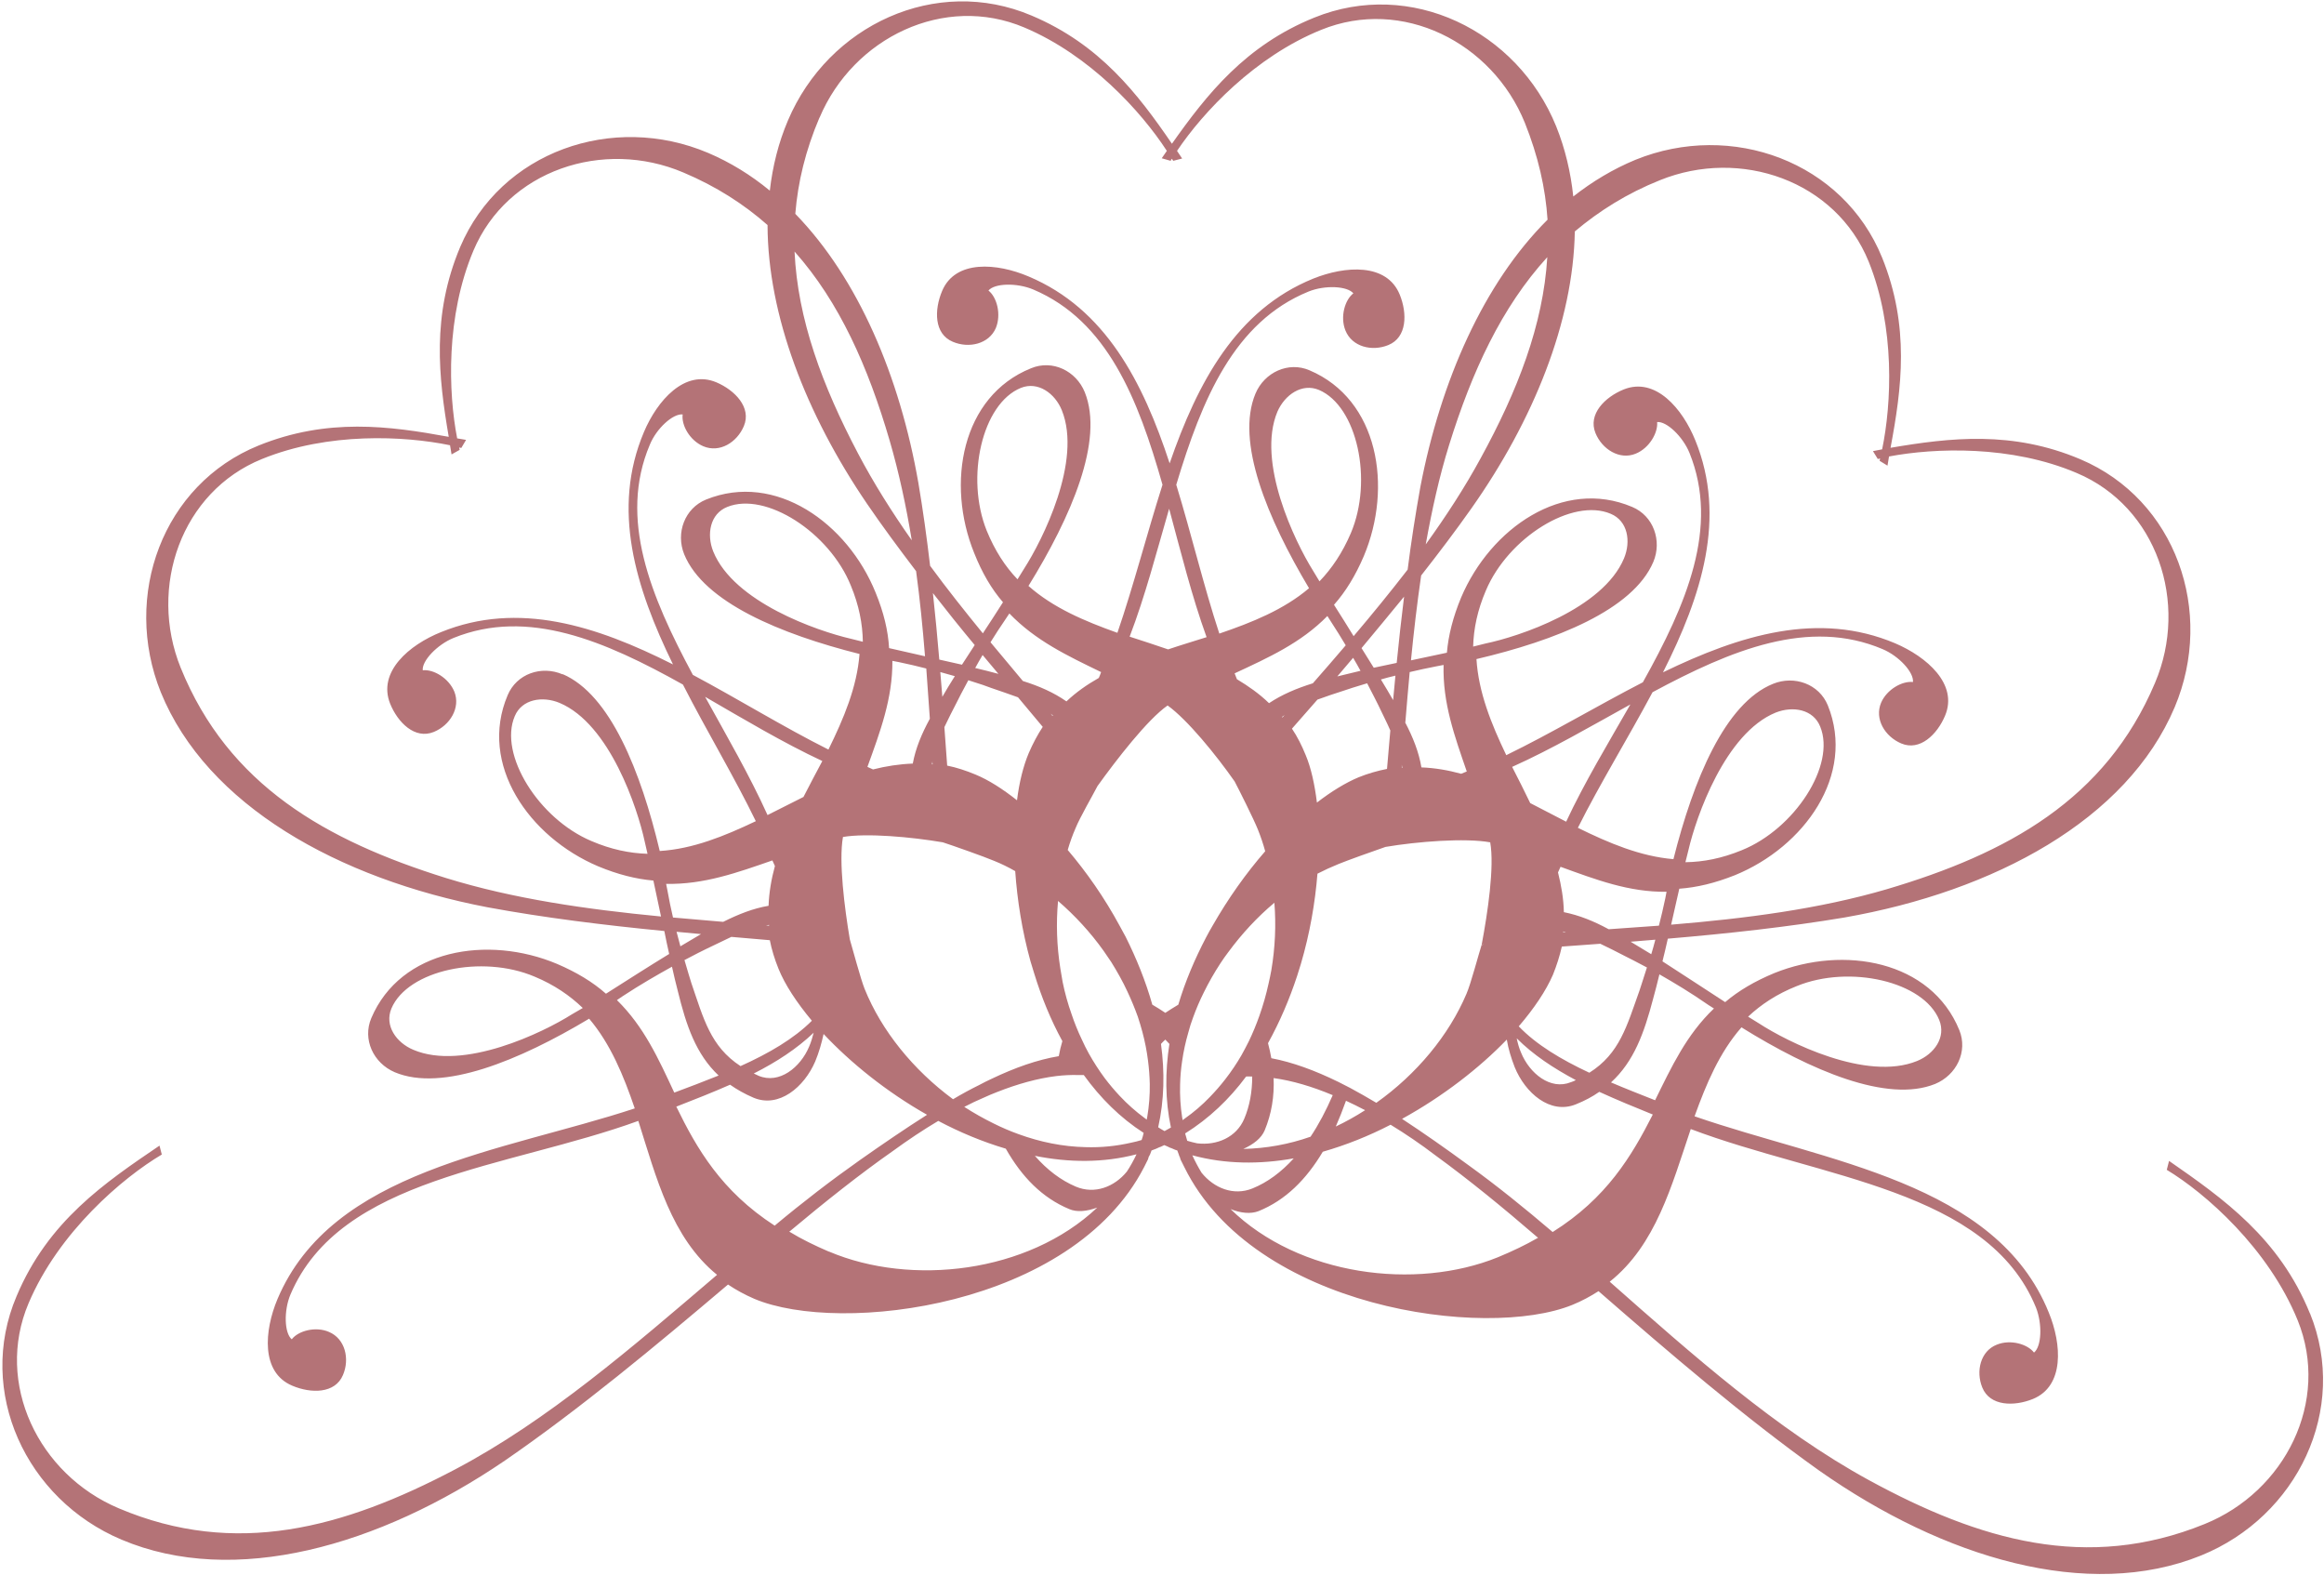 <svg version="1.2" xmlns="http://www.w3.org/2000/svg" viewBox="0 0 912 618" width="912" height="618"><style>.a{fill:#b47377}</style><path fill-rule="evenodd" class="a" d="m906.5 515.3c15.3 37.7-5 79.7-42.7 95-44.4 18-101.1 1-149.9-33.3-29.2-20.8-58.7-46.1-86.6-70.4-3.1 2-6.6 3.9-10.3 5.4-34 13.8-124.9 1.4-152.2-54q-0.8-1.5-1.5-3c-0.1-0.4-0.2-0.7-0.3-1-0.2-0.3-0.3-0.6-0.4-1q-0.3-0.8-0.6-1.6c-0.6-0.2-1.1-0.3-1.6-0.6-0.3-0.1-0.6-0.3-1-0.4-0.3-0.1-0.6-0.2-0.9-0.4-0.5-0.2-1-0.5-1.6-0.7-0.5 0.2-1 0.5-1.5 0.7-0.3 0.1-0.7 0.2-1 0.4-0.3 0.1-0.6 0.3-0.9 0.4q-0.8 0.3-1.6 0.6c-0.2 0.5-0.4 1-0.6 1.6-0.2 0.3-0.3 0.6-0.5 0.9q-0.1 0.5-0.3 1-0.7 1.5-1.5 3c-28.2 54.9-119.2 66-153 51.7-3.7-1.6-7.2-3.5-10.3-5.6-28.3 24-58.1 48.8-87.6 69.1-49.3 33.6-106.2 49.7-150.4 31-37.5-15.8-57.1-58.1-41.2-95.5 12.4-29.5 34.6-44.5 56.1-59.1l0.9 3.5c-15.2 9-40.4 30.3-52.3 58.4-13.3 31.4 3.9 67.1 35.4 80.4 45.8 19.4 88.2 7.8 131.9-15.2 36.5-19.2 70.1-48.4 102.9-76.4-17.9-14.6-23.8-38-30.9-60.4-51.2 18.6-116.9 22-136.5 68.1-2.7 6.4-2.4 15.2 0.5 17.6 2.5-3.3 9.3-5.2 14.6-2.9 6.4 2.7 8.2 10.6 5.5 16.9-3.1 7.4-12.6 7.3-19.9 4.2-12.4-5.2-11-21.6-5.8-34 21.5-50.8 88.3-57.7 140.2-74.8-4.4-12.9-9.5-25.3-17.9-35.2-27.4 16.4-57.6 28.9-76.3 21-8.4-3.6-12.7-12.9-9.2-21.2 11.5-27.1 45.8-32.7 72.9-21.3 7.7 3.3 14 7.1 19.2 11.7 8.2-5.2 16.6-10.6 24.8-15.6q-1-4.4-1.9-9c-23.6-2.3-47.1-5.2-69.3-9.3-58.6-11.2-110.2-40-128.3-84.4-15.2-37.8 0.7-81.5 38.4-96.8 27-10.9 51.2-7.7 74.6-3.4-4-23.4-6.8-47.7 4.5-74.5 15.9-37.4 59.8-52.8 97.3-36.9 8.7 3.7 16.8 8.7 24.2 14.8 1.1-9.6 3.4-18.8 7.1-27.5 15.9-37.5 58.1-57.1 95.6-41.2 26.8 11.3 41.7 30.7 55.1 50.3 13.7-19.4 28.9-38.6 55.9-49.5 37.7-15.3 79.6 5 94.9 42.7 3.5 8.7 5.7 18 6.7 27.5 7.5-5.9 15.7-10.8 24.4-14.4 37.7-15.3 81.5 0.7 96.8 38.4 10.9 27 7.7 51.2 3.3 74.6 23.5-4 47.8-6.8 74.5 4.5 37.5 15.9 52.8 59.8 37 97.3-18.7 44.2-70.8 72.2-129.6 82.5-22.1 3.7-45.7 6.3-69.3 8.3q-1 4.5-2.1 8.9c8.1 5.2 16.4 10.7 24.6 16 5.3-4.5 11.6-8.2 19.3-11.4 27.3-11 61.5-4.9 72.6 22.4 3.4 8.4-1.1 17.6-9.5 21.1-18.8 7.6-48.8-5.3-76-22.2-8.6 9.8-13.8 22.1-18.4 34.9 51.6 17.9 118.3 25.8 139 77 5.1 12.4 6.2 28.8-6.2 33.9-7.4 3-16.9 2.9-19.9-4.5-2.6-6.4-0.7-14.3 5.7-16.8 5.4-2.2 12.1-0.2 14.6 3.1 3-2.4 3.3-11.2 0.8-17.6-18.9-46.4-84.5-50.8-135.5-70.1-7.5 22.2-13.7 45.5-31.8 59.9 32.3 28.5 65.5 58.1 101.8 77.9 43.3 23.6 85.5 35.9 131.6 17.2 31.7-12.8 49.4-48.2 36.6-79.9-11.5-28.3-36.3-50-51.4-59.1l0.9-3.5c21.3 14.8 43.3 30.3 55.3 59.9zm-220.5-116.4l4.2 2.6c11.2 7.3 42.2 22.9 62.1 14.8 6.7-2.7 11.5-9.3 8.7-16.1-6.1-15.1-35.1-21.8-55.9-13.3-7.8 3.1-14 7.2-19.1 12zm-461.6-0.9l4.3-2.5c-5.1-4.9-11.2-9.1-18.9-12.3-20.7-8.8-49.8-2.6-56.2 12.5-2.8 6.7 1.9 13.4 8.6 16.2 19.7 8.4 51-6.8 62.2-13.9zm426.8-15.7q-1.2 5-2.5 9.7c-3.5 13.3-7.5 24.5-16.5 32.7 5.6 2.4 11.5 4.7 17.3 7 6.5-13.2 12.3-25.7 23.1-36l-2.2-1.4c-6.9-4.8-13.6-8.8-19.2-12zm-55.2 20.4c6.9 7.2 16.6 13 27.7 18.2 11.9-7.5 14.7-18.3 19.7-32.3 0.4-1.3 1.5-4.5 2.9-9-4.1-2.2-7.1-3.7-8.3-4.3-3.5-1.8-6.8-3.5-10-5q-7.6 0.6-15.1 1.1c-0.8 3.6-2 7.4-3.5 11.1-2.7 6.2-7.3 13.1-13.4 20.2zm-0.8 4.7c0.4 1.9 0.9 3.8 1.7 5.6 3.3 8.1 11.5 14.9 19.6 11.6 0.7-0.2 1.3-0.5 1.9-0.8-8.8-4.7-16.7-9.9-23.2-16.4zm22.8-316.6c-0.6 35.4-16.2 74.1-40.6 108.7-6.2 8.8-12.8 17.5-19.7 26.3-1.6 11-2.9 22.1-4 33.3q7-1.5 14.1-3c0.6-6.9 2.4-14 5.6-21.7 11.5-27.1 40-47 67.1-35.5 8.4 3.5 11.8 13.3 8.3 21.6-8 18.8-38.3 30.8-69.4 38.1 0.8 13 5.8 25.4 11.7 37.7 17.5-8.5 35.4-19.2 53.6-28.6 17.1-30.6 30.1-60.8 18.3-90-2.6-6.4-9-12.5-12.7-12.1 0.4 4.1-3 10.2-8.4 12.4-6.3 2.6-13.2-1.7-15.8-8.1-3-7.4 3.7-14.1 11.1-17.1 12.5-5 23.1 7.6 28.1 20 12.3 30.3 2.5 60.9-12.7 91 30.3-14.7 61-24.1 91.1-11.4 12.4 5.3 24.8 16 19.6 28.4-3.1 7.4-9.9 14-17.2 10.9-6.4-2.7-10.6-9.6-7.9-16 2.3-5.3 8.4-8.6 12.5-8.1 0.4-3.8-5.5-10.2-11.9-12.9-29-12.3-59.4 0.3-90.3 16.9-9.6 18-20.6 35.8-29.3 53.2 12.2 6 24.5 11.2 37.5 12.3 7.8-31 20.2-61.2 39.1-68.8 8.4-3.4 18.1 0.1 21.5 8.5 11 27.3-9.3 55.5-36.5 66.6-7.8 3.1-14.9 4.8-21.8 5.3-1.1 4.6-2.1 9.4-3.2 14.1 29.1-2.4 58-6.1 84.6-13.9 47.3-14 85.9-35.1 105.3-81 13.3-31.4 0.8-69-30.7-82.3-25.8-11-55.7-9.9-73.7-6.5q-0.3 1.8-0.6 3.6l-3.1-1.9q0.1-0.4 0.2-0.9c-0.3 0.1-0.7 0.1-0.9 0.2l-1.9-3.1q1.8-0.3 3.6-0.7c3.7-17.9 5.2-47.7-5.3-73.7-12.9-31.7-50.3-44.7-81.9-31.9-13 5.2-23.9 12.1-33.4 20.1zm-3.5 274.9q-0.5-0.2-1.1-0.2 0 0.1 0 0.2 0.6 0 1.1 0zm33.5 8.7q0.8-2.6 1.6-5.7-4.8 0.4-9.7 0.8 4 2.4 8.1 4.9zm5.5-21.9l0.5-2.6c-14.8 0.2-27.8-4.8-41.6-9.8q-0.5 1.1-1 2.2c1.3 5.2 2.2 10.3 2.3 15.6 6 1.2 11.7 3.5 17.6 6.7q9.9-0.7 19.7-1.4c0.9-3.4 1.7-7 2.5-10.7zm-60.1-51.6c2.4 4.7 4.8 9.4 7.1 14.2 4.7 2.4 9.4 4.9 14.1 7.3 7.2-15.4 16.5-30.8 25.2-46-15.4 8.5-30.8 17.5-46.4 24.5zm68 37.4c7.1-0.1 14.3-1.5 22.1-4.7 20.8-8.4 37-33.4 30.8-48.5-2.7-6.8-10.7-8.2-17.5-5.5-19.8 8.1-31.2 40.9-34.2 53.9zm-79.9 32.1c2.3-12.3 5-30.2 3.3-39.9-9.9-1.8-28.7-0.3-41.1 1.8-5.2 1.8-15 5.3-18.4 6.7q-4.2 1.7-8.3 3.8c-0.9 11.4-3 23.5-6.5 35.4q-0.7 2.4-1.5 4.8c-3 9.1-6.8 18-11.4 26.3q0.8 3 1.3 5.9c8.4 1.6 17.1 4.8 26.3 9.3q2.3 1.2 4.7 2.4 5 2.7 10.2 5.8c15.8-11.2 28.5-26.5 35.4-42.8 1.7-3.9 4.8-15.7 6-19.4zm0.1 0.5c0.1 0.1 0.3-0.1 0.5-0.6q-0.3 0.4-0.5 0.6zm-45.9 64.7q-3.8-2-7.5-3.7-1.9 5.3-4 10.1 5.9-2.8 11.5-6.4zm-39.4 7.9c-1.3 3.1-4.4 5.5-8.4 7.3 9-0.2 17.9-1.8 26.4-4.8 3.2-4.8 6.1-10.3 8.7-16.3-8.1-3.4-15.9-5.7-23.2-6.7 0.3 7.2-0.8 14-3.5 20.5zm-11.8-179.3q0.5 1.2 0.9 2.3c4.5 2.7 8.8 5.7 12.6 9.4 5.1-3.4 10.8-5.8 17.2-7.8q6.5-7.4 12.9-14.9c-1.8-3-3.7-6.1-5.8-9.3l-1.4-2.2c-10.4 10.6-23.1 16.3-36.4 22.5zm-162.9-218.1c-5.5 12.9-8.5 25.4-9.5 37.8 24.7 25.4 41 63.8 48.3 105.6 1.8 10.6 3.3 21.5 4.6 32.5 6.6 9 13.6 17.8 20.7 26.5 2.7-4.1 5.3-8.1 7.9-12.2-4.5-5.2-8.2-11.5-11.3-19.3-11.1-27.3-5-61.5 22.3-72.5 8.4-3.5 17.7 1 21.1 9.4 7.6 18.9-5.3 48.8-22.1 76 9.7 8.6 22 13.8 34.9 18.4 6.3-18.3 11.5-38.6 17.7-58.1-9.6-33.8-21.7-64.3-50.7-76.6-6.4-2.7-15.2-2.5-17.6 0.4 3.3 2.6 5.1 9.3 2.9 14.7-2.7 6.3-10.6 8.1-16.9 5.4-7.4-3.1-7.3-12.5-4.2-19.9 5.2-12.4 21.6-11 34-5.7 30.1 12.7 44.8 41.3 55.3 73.3 11-31.8 26.1-60.2 56.4-72.5 12.5-5 28.8-6.2 33.9 6.3 3 7.4 2.9 16.8-4.5 19.8-6.4 2.6-14.2 0.7-16.8-5.7-2.2-5.4-0.2-12.1 3.1-14.6-2.4-2.9-11.2-3.3-17.6-0.7-29.2 11.9-41.8 42.2-51.9 75.8 6 19.6 10.8 39.9 16.9 58.4 12.9-4.4 25.3-9.4 35.2-17.8-16.4-27.5-28.9-57.6-21-76.4 3.5-8.3 12.9-12.7 21.2-9.1 27.1 11.5 32.7 45.8 21.3 72.9-3.3 7.7-7.1 13.9-11.7 19.1 2.6 4.1 5.2 8.2 7.7 12.3 7.3-8.6 14.4-17.3 21.2-26.1 1.4-11.1 3.1-21.9 5-32.5 8-41.6 24.8-79.8 49.9-104.8-0.8-12.4-3.7-25-8.9-38-12.8-31.6-48.2-49.4-79.9-36.5-26 10.5-46.4 32.3-56.6 47.5q1 1.5 2 3l-3.5 0.9q-0.3-0.4-0.5-0.8c-0.2 0.2-0.4 0.5-0.5 0.8l-3.5-1q1-1.4 2-2.9c-10-15.4-30.1-37.5-55.9-48.4-31.4-13.3-67.1 3.9-80.4 35.4zm226.5 214q1.3-13.1 2.9-26c-5.5 6.7-11.1 13.5-16.7 20.2q2.4 3.9 4.8 7.7 4.4-0.9 9-1.9zm2 40q0 0.6 0 1.2 0.1 0 0.2 0-0.1-0.6-0.2-1.2zm-8.2-33.5q2.5 4.1 4.8 8.1 0.4-4.8 0.9-9.6-3 0.7-5.7 1.5zm-14.3 4.3c-3.8 1.2-7.3 2.4-10.6 3.6q-5 5.7-10 11.4c2.1 3.1 3.9 6.7 5.4 10.4 2.1 5 3.5 11.4 4.4 18.6 5.7-4.4 11.3-7.8 16.3-9.9 3.7-1.5 7.6-2.6 11.2-3.3q0.6-7.5 1.3-15.1c-1.4-3.2-3.1-6.5-4.8-10.1-0.6-1.2-2.1-4.2-4.3-8.4-4.5 1.3-7.7 2.4-8.9 2.8zm-2.8-5.5q4.4-1.1 9.1-2.2-1.3-2.4-2.9-5.1-3.1 3.7-6.2 7.3zm-21.7 15.9q0.1 0.1 0.2 0.2 0.4-0.4 0.8-0.9-0.5 0.4-1 0.7zm48.3 2.1c3.1 5.9 5.4 11.7 6.4 17.7 5.3 0.2 10.5 1.1 15.6 2.5q1.1-0.4 2.2-0.9c-4.8-13.9-9.5-26.9-9.1-41.8l-2.6 0.5c-3.7 0.7-7.3 1.5-10.7 2.3q-0.9 9.8-1.7 19.7zm31.5-30.9c13.1-2.7 46.1-13.6 54.4-33.4 2.8-6.7 1.5-14.7-5.2-17.5-15-6.4-40.2 9.3-49 30.1-3.3 7.7-4.8 14.9-5 22zm24.3-151.6c-18 19.7-29.6 45-38.5 73.6-3.9 12.5-6.8 25.7-9.2 39.1 8-11.1 15.3-22.3 21.6-33.9 14.4-26.3 24.5-52.2 26.1-78.8zm-89.4 127.2c4.9-5.1 9-11.2 12.3-18.9 8.8-20.7 2.5-49.8-12.5-56.2-6.7-2.8-13.4 1.9-16.3 8.5-8.3 19.8 6.9 51.1 13.9 62.3zm-59-28.5c-4.9 16.9-9.4 34.3-15.5 50.2 5 1.6 10.1 3.3 15.1 5 5-1.7 10.1-3.2 15.1-4.8-5.8-16-10.1-33.4-14.7-50.4zm-40.3 75.6c3.8-3.6 8.1-6.6 12.7-9.2q0.5-1.1 0.9-2.3c-13.2-6.4-25.7-12.3-36-23l-1.4 2.1c-2.2 3.2-4.2 6.3-6 9.2q6.3 7.6 12.7 15.2c6.4 2 12.1 4.5 17.1 8zm43.9 119c2.7-9.1 6.5-18 10.9-26.4q1.2-2.3 2.5-4.5c6.1-10.7 13.2-20.7 20.7-29.3q-1.2-4.4-2.9-8.6c-1.6-4-7.3-15.4-9.1-18.8-7.2-10.3-18.5-24.2-26.3-29.8-7.9 5.5-20.1 21.3-27.5 31.6-1.8 3.5-7 12.5-8.6 16.5q-1.8 4.1-3.1 8.6c7.4 8.7 14.4 18.7 20.3 29.6q1.2 2.2 2.4 4.4c4.3 8.6 7.9 17.5 10.5 26.7q2.6 1.5 5.1 3.2 2.4-1.6 5.1-3.2zm-92.4-63.7c-12.3-2.1-29.9-3.7-39.2-2.1-1.7 9.6 0.6 27.8 2.7 40.2 1.1 3.7 4.2 15.4 5.8 19.4 6.6 16.4 19.1 31.8 34.7 43.3q5.2-3.1 10.3-5.6 2.4-1.3 4.8-2.4c9.2-4.4 18-7.5 26.4-8.9q0.5-2.9 1.4-5.9c-4.6-8.4-8.2-17.3-11-26.4q-0.8-2.5-1.5-4.9c-3.3-11.9-5.2-24-6-35.4q-4-2.3-8.2-4c-4-1.7-16.5-6.1-20.2-7.3zm-29.6-29.6q1.1 0.5 2.2 1c5.1-1.3 10.3-2.1 15.6-2.3 1.1-6 3.5-11.7 6.7-17.6q-0.7-9.9-1.4-19.7c-3.4-0.9-7-1.7-10.7-2.5l-2.6-0.5c0.1 14.8-4.8 27.8-9.8 41.6zm25.6-1q-0.1-0.5-0.1-1.1-0.1 0.5-0.2 1.1 0.2 0 0.3 0zm14-33c-2.3 4.2-3.8 7.2-4.4 8.4-1.8 3.5-3.5 6.8-5 10q0.6 7.6 1.1 15.1c3.6 0.7 7.5 2 11.1 3.5 5.1 2.1 10.6 5.6 16.3 10.1 0.9-7.2 2.5-13.5 4.6-18.5 1.6-3.7 3.5-7.3 5.5-10.3q-4.8-5.8-9.7-11.6c-3.3-1.2-6.8-2.4-10.6-3.7-1.2-0.5-4.4-1.6-8.9-3zm11.8-2.5q-3.1-3.7-6.2-7.4-1.6 2.7-2.9 5.1 4.7 1.1 9.1 2.3zm-17.1 0.9q-2.7-0.8-5.7-1.6 0.4 4.9 0.8 9.7 2.3-4 4.9-8.1zm7.8-12.2q-8.4-10.1-16.4-20.4 1.4 13 2.5 26.1 4.5 1 8.9 2 2.5-3.8 5-7.7zm30.7 27.6q-0.5-0.4-0.9-0.7 0.4 0.4 0.7 0.9 0.1-0.1 0.2-0.2zm-13.9-53.4l2.6-4.2c7.2-11.2 22.8-42.2 14.8-62.1-2.7-6.7-9.4-11.5-16.1-8.8-15.2 6.2-21.8 35.1-13.4 56 3.2 7.8 7.2 14 12.1 19.1zm-178.5 37.2c18.7 8 30.7 38.3 38.1 69.4 13-0.8 25.3-5.8 37.7-11.7-8.5-17.5-19.3-35.4-28.6-53.6-30.6-17.1-60.8-30.1-90-18.3-6.4 2.6-12.5 9-12.1 12.7 4.1-0.5 10.2 3 12.4 8.4 2.5 6.3-1.7 13.2-8.1 15.8-7.4 3-14.1-3.7-17.1-11.1-5-12.5 7.5-23.1 20-28.1 30.3-12.3 60.9-2.5 91 12.7-14.8-30.3-24.2-61-11.4-91.2 5.2-12.3 16-24.7 28.4-19.5 7.3 3.1 13.9 9.9 10.8 17.2-2.7 6.4-9.5 10.6-15.9 7.9-5.4-2.3-8.7-8.4-8.1-12.5-3.8-0.4-10.3 5.5-12.9 11.9-12.3 29 0.3 59.4 16.9 90.3 18 9.6 35.8 20.6 53.2 29.3 6-12.2 11.2-24.5 12.2-37.5-31-7.8-61.1-20.3-68.8-39.1-3.4-8.4 0.2-18.1 8.6-21.5 27.2-11 55.5 9.3 66.5 36.5 3.2 7.8 4.9 14.9 5.3 21.8 4.7 1.1 9.4 2.1 14.1 3.2-0.9-11.2-2-22.4-3.5-33.4-6.7-8.8-13.3-17.7-19.3-26.5-23.9-35.1-38.9-73.9-39-109.3-9.3-8.2-20.2-15.2-33-20.6-31.5-13.4-69.1-0.9-82.4 30.6-10.9 25.8-9.9 55.7-6.4 73.7q1.8 0.3 3.5 0.6l-1.9 3.2c-0.2-0.1-0.6-0.2-0.8-0.2 0 0.2 0.1 0.6 0.2 0.9l-3.2 1.8q-0.3-1.8-0.6-3.6c-17.9-3.7-47.8-5.2-73.8 5.4-31.6 12.8-44.7 50.2-31.9 81.9 18.7 46.1 57 67.8 104.1 82.5 26.5 8.2 55.3 12.3 84.4 15.1q-1.5-7-3-14.1c-6.9-0.6-14-2.4-21.7-5.6-27.1-11.5-47-40-35.5-67.1 3.5-8.4 13.2-11.8 21.6-8.2zm91-165.8c1.2 26.6 10.9 52.6 24.9 79.2 6.1 11.6 13.3 23 21.1 34.1-2.2-13.4-5-26.5-8.7-39.2-8.4-28.7-19.6-54.2-37.3-74.1zm-58.8 231.5c-2.8-13-13.7-46.1-33.4-54.4-6.7-2.8-14.8-1.5-17.6 5.2-6.4 15 9.4 40.3 30.1 49 7.7 3.3 15 4.8 22 5zm80.9-100.4c-8.4-20.9-33.4-37-48.5-30.9-6.8 2.7-8.2 10.8-5.5 17.5 8.1 19.9 40.9 31.2 53.9 34.2l4.8 1.2c-0.1-7-1.5-14.3-4.7-22zm-56.9 142.6c-1.2 0.6-4.3 2.1-8.4 4.3 1.3 4.5 2.3 7.7 2.7 9 4.8 14 7.5 24.9 19.3 32.6 11.1-5 20.9-10.7 28-17.8-6-7.2-10.6-14.2-13.1-20.4-1.5-3.7-2.7-7.6-3.4-11.2q-7.5-0.6-15.1-1.3c-3.2 1.5-6.5 3.1-10 4.8zm-1.9-5.9q-4.8-0.4-9.6-0.9 0.8 3.1 1.5 5.7 4.2-2.5 8.1-4.8zm26.7-3.3q0-0.2 0-0.3-0.6 0.1-1.2 0.2 0.6 0 1.2 0.1zm-6 58c0.7 0.3 1.3 0.6 1.9 0.9 8.1 3.4 16.4-3.3 19.8-11.4 0.8-1.8 1.3-3.6 1.8-5.5-6.6 6.3-14.6 11.5-23.5 16zm26.9-122.6c-15.4-7.2-30.8-16.4-46-25.2 8.5 15.4 17.5 30.9 24.5 46.4 4.7-2.3 9.4-4.8 14.1-7.1 2.4-4.7 4.9-9.4 7.4-14.1zm-58.6 61.4q9.9 0.9 19.7 1.7c6-3 11.8-5.3 17.8-6.3 0.2-5.3 1.1-10.5 2.5-15.6q-0.5-1.1-1-2.2c-13.8 4.8-26.9 9.5-41.7 9.2l0.5 2.5q1 5.6 2.2 10.7zm0.5 68.7c5.9-2.2 11.7-4.4 17.4-6.7-8.9-8.4-12.7-19.6-16-33.1q-1.2-4.6-2.3-9.6c-5.6 3.1-12.4 7-19.4 11.6l-2.2 1.5c10.6 10.4 16.3 23 22.5 36.3zm39.4 52.2c11-9.2 22.2-17.8 33.4-25.7 9.1-6.4 17.9-12.4 26.4-17.8-15.9-9-30-20.4-40.6-31.7-0.8 3.6-1.8 7.2-3.3 10.8-4.3 10-14.2 18.4-24.2 14.2-3.5-1.5-6.5-3.2-9.2-5.1-6.8 3-13.9 5.8-21.1 8.6 8 16.4 17.6 33.1 38.6 46.7zm21.4 10.2c32.1 13.6 77.9 8.5 105.2-17.3-4.1 1.5-8 1.9-11 0.6-10.6-4.4-18.6-12.6-24.9-23.7-9.1-2.7-18-6.4-26.5-10.9-5.9 3.5-11.9 7.5-17.8 11.8-13 9.1-26.6 19.9-40.7 31.7l0.3 0.1c4.4 2.7 9.7 5.3 15.3 7.7zm120.6-38.2c-13 3.4-26.5 3.3-39.9 0.6 4.8 5.5 10.2 9.6 16.1 12.1 7.4 3.1 15.1 0.1 20-5.9q2.1-3.2 3.8-6.8zm2.8-8.4c-9.2-5.9-17-13.7-23.5-22.7q-1.2 0-2.4 0-4.1-0.1-8.3 0.4c-7.4 0.9-15.3 3.1-23.4 6.3q-2.6 1-5.2 2.2-3.8 1.6-7.6 3.6 5.6 3.6 11.5 6.5 4.8 2.4 9.8 4.2c8.5 3.1 17.3 4.9 26.3 5.1 6 0.2 12.1-0.4 18.1-1.8q2-0.4 3.9-1 0.5-1.4 0.8-2.8zm1.4-6.2q1.1-6.5 1-13-0.1-4.6-0.7-9.2-0.7-5.6-2.2-11.2-0.8-3-1.8-6-1.8-5-4.1-9.9c-1.8-3.9-4-7.8-6.3-11.5q-1.5-2.2-3-4.4c-5.2-7.3-11.3-13.9-17.9-19.6-0.8 8.7-0.5 17.7 0.9 26.5q0.4 2.6 0.9 5.3 1.3 6.4 3.5 12.6 1.7 5.1 4 9.9 1.3 2.9 2.8 5.6 2.8 5 6.2 9.6 2.8 3.7 5.9 7 4.5 4.8 9.8 8.7 0.4 0.3 0.8 0.6 0.1-0.5 0.2-1.1zm9.3 4.1c-2.3-10.8-2.3-21.8-0.6-32.8-0.5-0.6-1.1-1.1-1.6-1.7q-0.9 0.8-1.7 1.7c1.5 11 1.3 22.1-1.1 32.7q1.2 0.8 2.5 1.5 1.3-0.7 2.5-1.4zm-29.8-132.9q0 0 0.1-0.1 0 0 0 0 0 0-0.1 0.1zm0.1-0.1q0.1-0.1 0.1-0.2-0.1 0.1-0.1 0.2zm35.1 129.5q5.4-3.8 9.9-8.5 3.2-3.3 6-6.9 3.5-4.5 6.4-9.5 1.5-2.7 2.9-5.5 2.3-4.8 4.1-9.9 2.2-6.2 3.6-12.6 0.6-2.6 1.1-5.3c1.5-8.8 1.9-17.8 1.2-26.5-6.7 5.6-12.8 12.2-18.1 19.4q-1.6 2.1-3.1 4.4-3.6 5.5-6.5 11.4-2.4 4.8-4.2 9.8-1.1 2.9-1.9 6-1.6 5.5-2.4 11.1-0.7 4.6-0.8 9.2-0.2 6.5 0.8 12.9 0.1 0.6 0.2 1.1 0.4-0.3 0.8-0.6zm0.2 5.9q0.4 1.4 0.8 2.8 2 0.6 3.9 1c7.7 0.9 15.4-2.3 18.5-9.7 2.1-5 3.1-10.5 3.1-16.5-0.8 0-1.6-0.1-2.4 0-6.6 8.9-14.6 16.5-23.9 22.3zm26.4 21.5c5.9-2.4 11.3-6.4 16.2-11.8-13.4 2.4-26.9 2.3-39.8-1.2q1.6 3.5 3.6 6.8c4.9 6.1 12.6 9.2 20 6.2zm112.1 19.4c-13.9-12-27.4-23-40.2-32.3-5.9-4.5-11.8-8.5-17.7-12.1-8.5 4.4-17.5 8-26.6 10.6-6.5 10.9-14.6 19-25.2 23.3-3.1 1.2-7 0.8-11-0.8 26.9 26.2 72.6 32 104.9 18.9 5.8-2.4 11-4.9 15.5-7.5zm5.7-2.3c21.2-13.3 31-29.8 39.3-46.1-7.2-2.9-14.2-5.8-21-8.9-2.7 1.9-5.7 3.5-9.2 4.9-10.1 4.1-19.9-4.5-24-14.6-1.4-3.6-2.5-7.2-3.1-10.8-10.8 11.2-25.1 22.3-41.1 31.1 8.4 5.5 17.1 11.6 26.1 18.2 11.1 8 22.1 16.9 33 26.2zm8.7-392.6q0 0 0-0.1zm43.4 247.5zm-125.7 97.3z"/></svg>